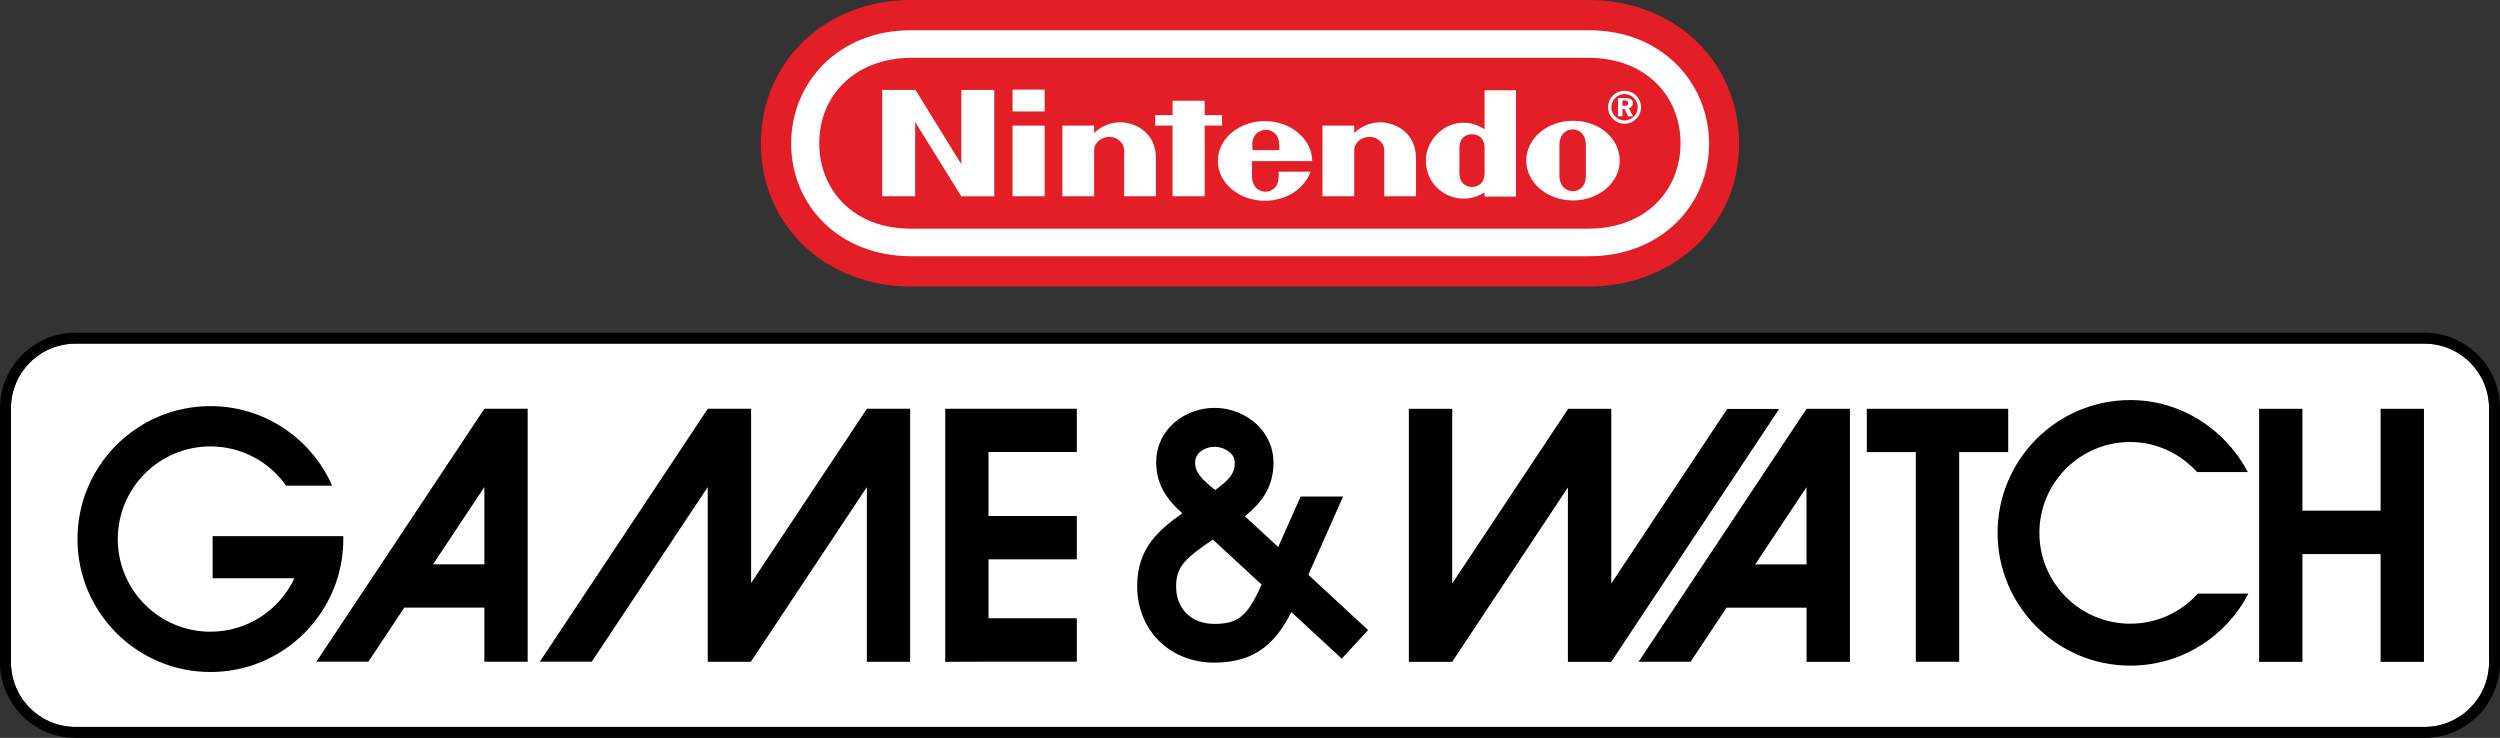 <?xml version="1.0" encoding="utf-8"?>
<!-- Generator: Adobe Illustrator 25.0.0, SVG Export Plug-In . SVG Version: 6.00 Build 0)  -->
<svg version="1.1" id="Layer_1" xmlns="http://www.w3.org/2000/svg" xmlns:xlink="http://www.w3.org/1999/xlink" x="0px" y="0px"
	 viewBox="0 0 3840 1133.4" style="enable-background:new 0 0 3840 1133.4;" xml:space="preserve">
<rect x="0" y="0" width="3840" height="1133.4" fill="#333333" stroke="none"/>
<style type="text/css">
	.st0{fill:#FFFFFF;}
	.st1{fill:#E31E26;}
</style>
<g>
	<g>
		<path class="st0" d="M3724,527.8H116c-54.7,0-99.2,44.5-99.2,99.2v390.4c0,54.7,44.5,99.2,99.2,99.2h3608
			c54.7,0,99.2-44.5,99.2-99.2V627C3823.2,572.3,3778.7,527.8,3724,527.8z"/>
		<g>
			<g id="path68_2_">
				<path d="M439.5,746c-25.8-36.5-68.2-60.3-116.3-60.3c-78.6,0-142.3,63.7-142.3,142.3s63.7,142.3,142.3,142.3
					c57.1,0,106.3-33.6,129-82.1H326.6v-64.7h200.6c0.1,1.5,0.1,3,0.1,4.5c0,20.9-3.1,41.2-9,60.2c-25.7,83.4-103.3,144-195.1,144
					C210.5,1032.2,119,940.7,119,828c0-112.8,91.4-204.2,204.2-204.2c83.6,0,155.4,50.3,187,122.2H439.5L439.5,746z"/>
			</g>
			<g id="path70_2_">
				<path d="M744,627.8L744,627.8l-258,388.5h79.9l55.1-83h123v83.1h66.5V627.8H744L744,627.8z M665.1,866.8L744,748.1v118.7H665.1z
					"/>
			</g>
			<g id="path72_2_">
				<path d="M1331.6,627.8L1331.6,627.8l-177.9,267.8V627.8h-66.5l0,0l-258,388.5H909l178.1-268.2v268.4h66.5v-0.5l177.9-267.9
					v268.4h66.5V627.8H1331.6L1331.6,627.8z"/>
			</g>
			<g id="path74_2_">
				<path d="M1654,694.4v-66.6h-202.1v388.8l66.5-0.3H1654v-66.6h-135.6v-90.6H1654v-66.5h-135.6v-98.3H1654V694.4z"/>
			</g>
			<g id="path86_2_">
				<path d="M2009.6,882.9c21.3-48,53.4-120.2,53.4-120.2h-65.3l-34.4,77.5l-51.2-47.3c23.4-18.8,44-42.6,44-82.4
					c0-21.3-8.4-41.4-23.6-56.7c-17.4-17.3-41.8-27.3-67.2-27.3c-43.9,0-89.4,31.4-89.4,84c0,36.6,20.2,60.3,40.2,77.8
					c-37.1,26.3-69.4,54.2-69.4,111.9c0,32.7,11.8,62.5,33.3,84c21.7,21.7,51.9,33.6,85.2,33.6c63.1,0,94.4-30.5,118.3-77.7
					l77.4,71.5l40.5-43.8L2009.6,882.9L2009.6,882.9z M1841.9,695.4c5.6-5.6,14.7-9.1,23.5-9.1c9.4,0,18.9,3.8,25,9.8
					c4.2,4.2,6.2,8.9,6.2,14.5c0,16.8-8,25.9-30,42.1c-19.2-15.4-30.9-26.1-30.9-42.1C1835.7,704.6,1837.7,699.6,1841.9,695.4
					 M1936.6,900.5c-20.6,45.9-35.2,57.8-71.2,57.8c-17.7,0-32.5-5.6-43.1-16.1c-10.4-10.4-15.8-24.9-15.8-41.8
					c0-31.4,16.1-43.8,55.8-71.3c0.2-0.1,0.4-0.3,0.6-0.4l74.9,69.2L1936.6,900.5L1936.6,900.5z"/>
			</g>
			<g id="path76_2_">
				<path d="M2774.9,627.9L2774.9,627.9l-258,388.5h79.9l55.1-83h123v83.2h66.6V627.9H2774.9L2774.9,627.9z M2696,866.9l78.8-118.7
					v118.7H2696z"/>
			</g>
			<g id="path78_2_">
				<path d="M2230.5,1016.6L2230.5,1016.6l177.8-267.9v267.9h66.5l0,0l0,0l258-388.5H2653l-178.1,268.2V627.9h-66.5v0.5
					l-177.8,267.8V627.9H2164v388.7H2230.5L2230.5,1016.6z"/>
			</g>
			<g id="path80_2_">
				<path d="M3656.6,627.9v156.5h-120.1V627.9H3470v388.7h66.5V851h120.1v165.6h66.6V627.9H3656.6z"/>
			</g>
			<g id="path82_2_">
				<path d="M3084.6,627.9h-217.2v66.5h75.3v322.1h66.6V694.4h75.3L3084.6,627.9L3084.6,627.9z"/>
			</g>
			<g id="path84_2_">
				<path d="M3375.8,911.8c-25.6,28.4-62.5,46.2-103.7,46.2c-77.1,0-139.6-62.5-139.6-139.5c0-77.1,62.5-139.6,139.6-139.6
					c40.6,0,77.1,18.2,102.6,46.2h78c-34.1-64.8-102.1-110.6-180.5-110.6c-112.6,0-203.9,91.3-203.9,203.9s91.3,204,203.9,204
					c78.9,0,147.4-45,181.3-110.6H3375.8z"/>
			</g>
		</g>
		<g>
			<path d="M3724,1133.4H116c-64,0-116-52-116-116V627c0-64,52-116,116-116h3608c64,0,116,52,116,116v390.4
				C3840,1081.4,3788,1133.4,3724,1133.4z M116,527.8c-54.7,0-99.2,44.5-99.2,99.2v390.4c0,54.7,44.5,99.2,99.2,99.2h3608
				c54.7,0,99.2-44.5,99.2-99.2V627c0-54.7-44.5-99.2-99.2-99.2C3724,527.8,116,527.8,116,527.8z"/>
		</g>
	</g>
	<g>
		<g>
			<g>
				<g>
					<g>
						<path class="st1" d="M2440.1,440.1H1399.3c-131.7,0-230.6-94.4-230.6-219.6c0-125.7,99-220.5,230.2-220.5h1041.7
							c131.7,0,230.6,94.8,230.6,220.5C2671.6,345.7,2571.7,440.1,2440.1,440.1z"/>
					</g>
				</g>
				<g>
					<path class="st0" d="M1476.6,252.3l-70.4-114.2h-51.1v163.4h50.6V187.4l70.9,114.2h50.6V138.1h-50.6V252.3z M1877.1,192.9
						v-16.1h-26.7v-22.1h-49.3v22.1h-26.7v16.1h26.7v108.6h49.3V192.9H1877.1z M1555.3,301.5h49.3V192.9h-49.3V301.5z M1555.3,171.2
						h49.3v-33.6h-49.3V171.2z M2416.1,185.5c-39.6,0-71.8,27.2-71.8,61.2c0,33.6,32.2,61.2,71.8,61.2s71.8-27.2,71.8-61.2
						S2456.6,185.5,2416.1,185.5z M2435.9,269.3c0,17.5-10.1,24.4-20.3,24.4c-9.7,0-20.3-7.4-20.3-24.4c0-6.4,0-23.5,0-23.5
						s0-16.1,0-22.6c0-17,10.1-24.4,20.3-24.4c9.7,0,20.3,6.9,20.3,24.4c0,6.4,0,18.9,0,23C2435.9,246.7,2435.9,262.8,2435.9,269.3z
						 M2280.3,198.4c-7.8-4.6-16.1-8.7-27.6-9.7c-35.4-3.2-62.6,28.1-62.6,57.1c0,37.7,29,52,33.6,53.9c16.6,7.8,37.7,7.8,56.6-4.1
						c0,0.9,0,6.4,0,6.4h48.3V138.6h-48.3C2280.3,138.1,2280.3,173.1,2280.3,198.4z M2280.3,246.7c0,0,0,12.4,0,19.3
						c0,16.6-11.5,21.2-19.3,21.2s-19.3-4.6-19.3-21.2c0-6,0-19.3,0-19.3s0-13.8,0-19.3c0-17,11.5-21.2,19.3-21.2
						s19.3,4.1,19.3,21.2C2280.3,232.9,2280.3,246.7,2280.3,246.7z M1719.7,187.8c-16.1,0.5-29.9,7.4-39.1,16.6c0-2.8,0-11.5,0-11.5
						h-48.8v108.6h48.8c0,0,0-66.7,0-71.4c0-9.7,10.1-19.8,23.5-19.8c13.3,0,22.6,10.6,22.6,19.8c0,6.9,0,71.4,0,71.4h48.8
						c0,0,0-51.6,0-58.9C1775.4,199.3,1738.1,187.4,1719.7,187.8z M2119.2,187.8c-16.1,0.5-29.9,7.4-39.1,16.6c0-2.8,0-11.5,0-11.5
						h-48.8v108.6h48.8c0,0,0-66.7,0-71.4c0-9.7,10.1-19.8,23.5-19.8c13.3,0,22.6,10.6,22.6,19.8c0,6.9,0,71.4,0,71.4h48.8
						c0,0,0-51.6,0-58.9C2174.5,199.3,2137.2,187.4,2119.2,187.8z M2015.6,247.7c0-33.6-32.7-61.7-72.7-61.7s-72.3,27.2-72.3,61.2
						c0,33.6,32.2,61.2,72.3,61.2c33.1,0,61.2-18.9,70-44.7h-48.8c0,0,0,0.5,0,6.4c0,19.8-12.9,24.4-20.3,24.4s-20.7-4.6-20.7-24.4
						c0-6,0-22.6,0-22.6h92.5V247.7z M1926.8,209.4c3.7-6.9,11-9.7,17.5-10.1c6.4,0,13.3,3.2,17.5,10.1c3.2,5.5,3.2,12,3.2,21.2h-41
						C1923.1,221,1923.1,215,1926.8,209.4z M2508.2,158.4c0-5.5-4.1-7.8-12-7.8h-11v28.1h6.9v-11.5h3.2l5.5,11.5h7.4l-6-12.4
						C2505.9,164.8,2508.2,162,2508.2,158.4z M2495.3,162.5h-3.2v-8.3h2.8c4.1,0,6,1.4,6,4.1C2501.3,161.6,2499,162.5,2495.3,162.5z
						 M2495.3,139.5c-13.8,0-25.3,11-25.3,25.3c0,13.8,11.5,25.3,25.3,25.3s25.3-11.5,25.3-25.3
						C2520.6,150.5,2509.1,139.5,2495.3,139.5z M2495.3,185c-11,0-20.3-9.2-20.3-20.3s9.2-20.3,20.3-20.3c11,0,20.3,9.2,20.3,20.3
						S2506.8,185,2495.3,185z M2440.5,46.5H1399.3c-110-0.5-184.1,79.2-184.1,174s73.7,173.1,184.6,173.1h1040.8
						c110.5,0,184.6-78.3,184.6-173.1C2624.7,125.2,2550.5,46,2440.5,46.5z M2440.1,351.2H1399.7c-87.9,0.5-141.3-58.5-141.3-131.2
						s53.9-130.7,141.3-131.2H2440c87.5,0,141.3,58.5,141.3,131.2S2527.5,351.2,2440.1,351.2z M2440.5,46.5H1399.3
						c-110-0.5-184.1,79.2-184.1,174s73.7,173.1,184.6,173.1h1040.8c110.5,0,184.6-78.3,184.6-173.1
						C2624.7,125.2,2550.5,46,2440.5,46.5z M2440.1,351.2H1399.7c-87.9,0.5-141.3-58.5-141.3-131.2s53.9-130.7,141.3-131.2H2440
						c87.5,0,141.3,58.5,141.3,131.2S2527.5,351.2,2440.1,351.2z M2440.5,46.5H1399.3c-110-0.5-184.1,79.2-184.1,174
						s73.7,173.1,184.6,173.1h1040.8c110.5,0,184.6-78.3,184.6-173.1C2624.7,125.2,2550.5,46,2440.5,46.5z M2440.1,351.2H1399.7
						c-87.9,0.5-141.3-58.5-141.3-131.2s53.9-130.7,141.3-131.2H2440c87.5,0,141.3,58.5,141.3,131.2S2527.5,351.2,2440.1,351.2z"/>
				</g>
			</g>
		</g>
	</g>
</g>
</svg>
